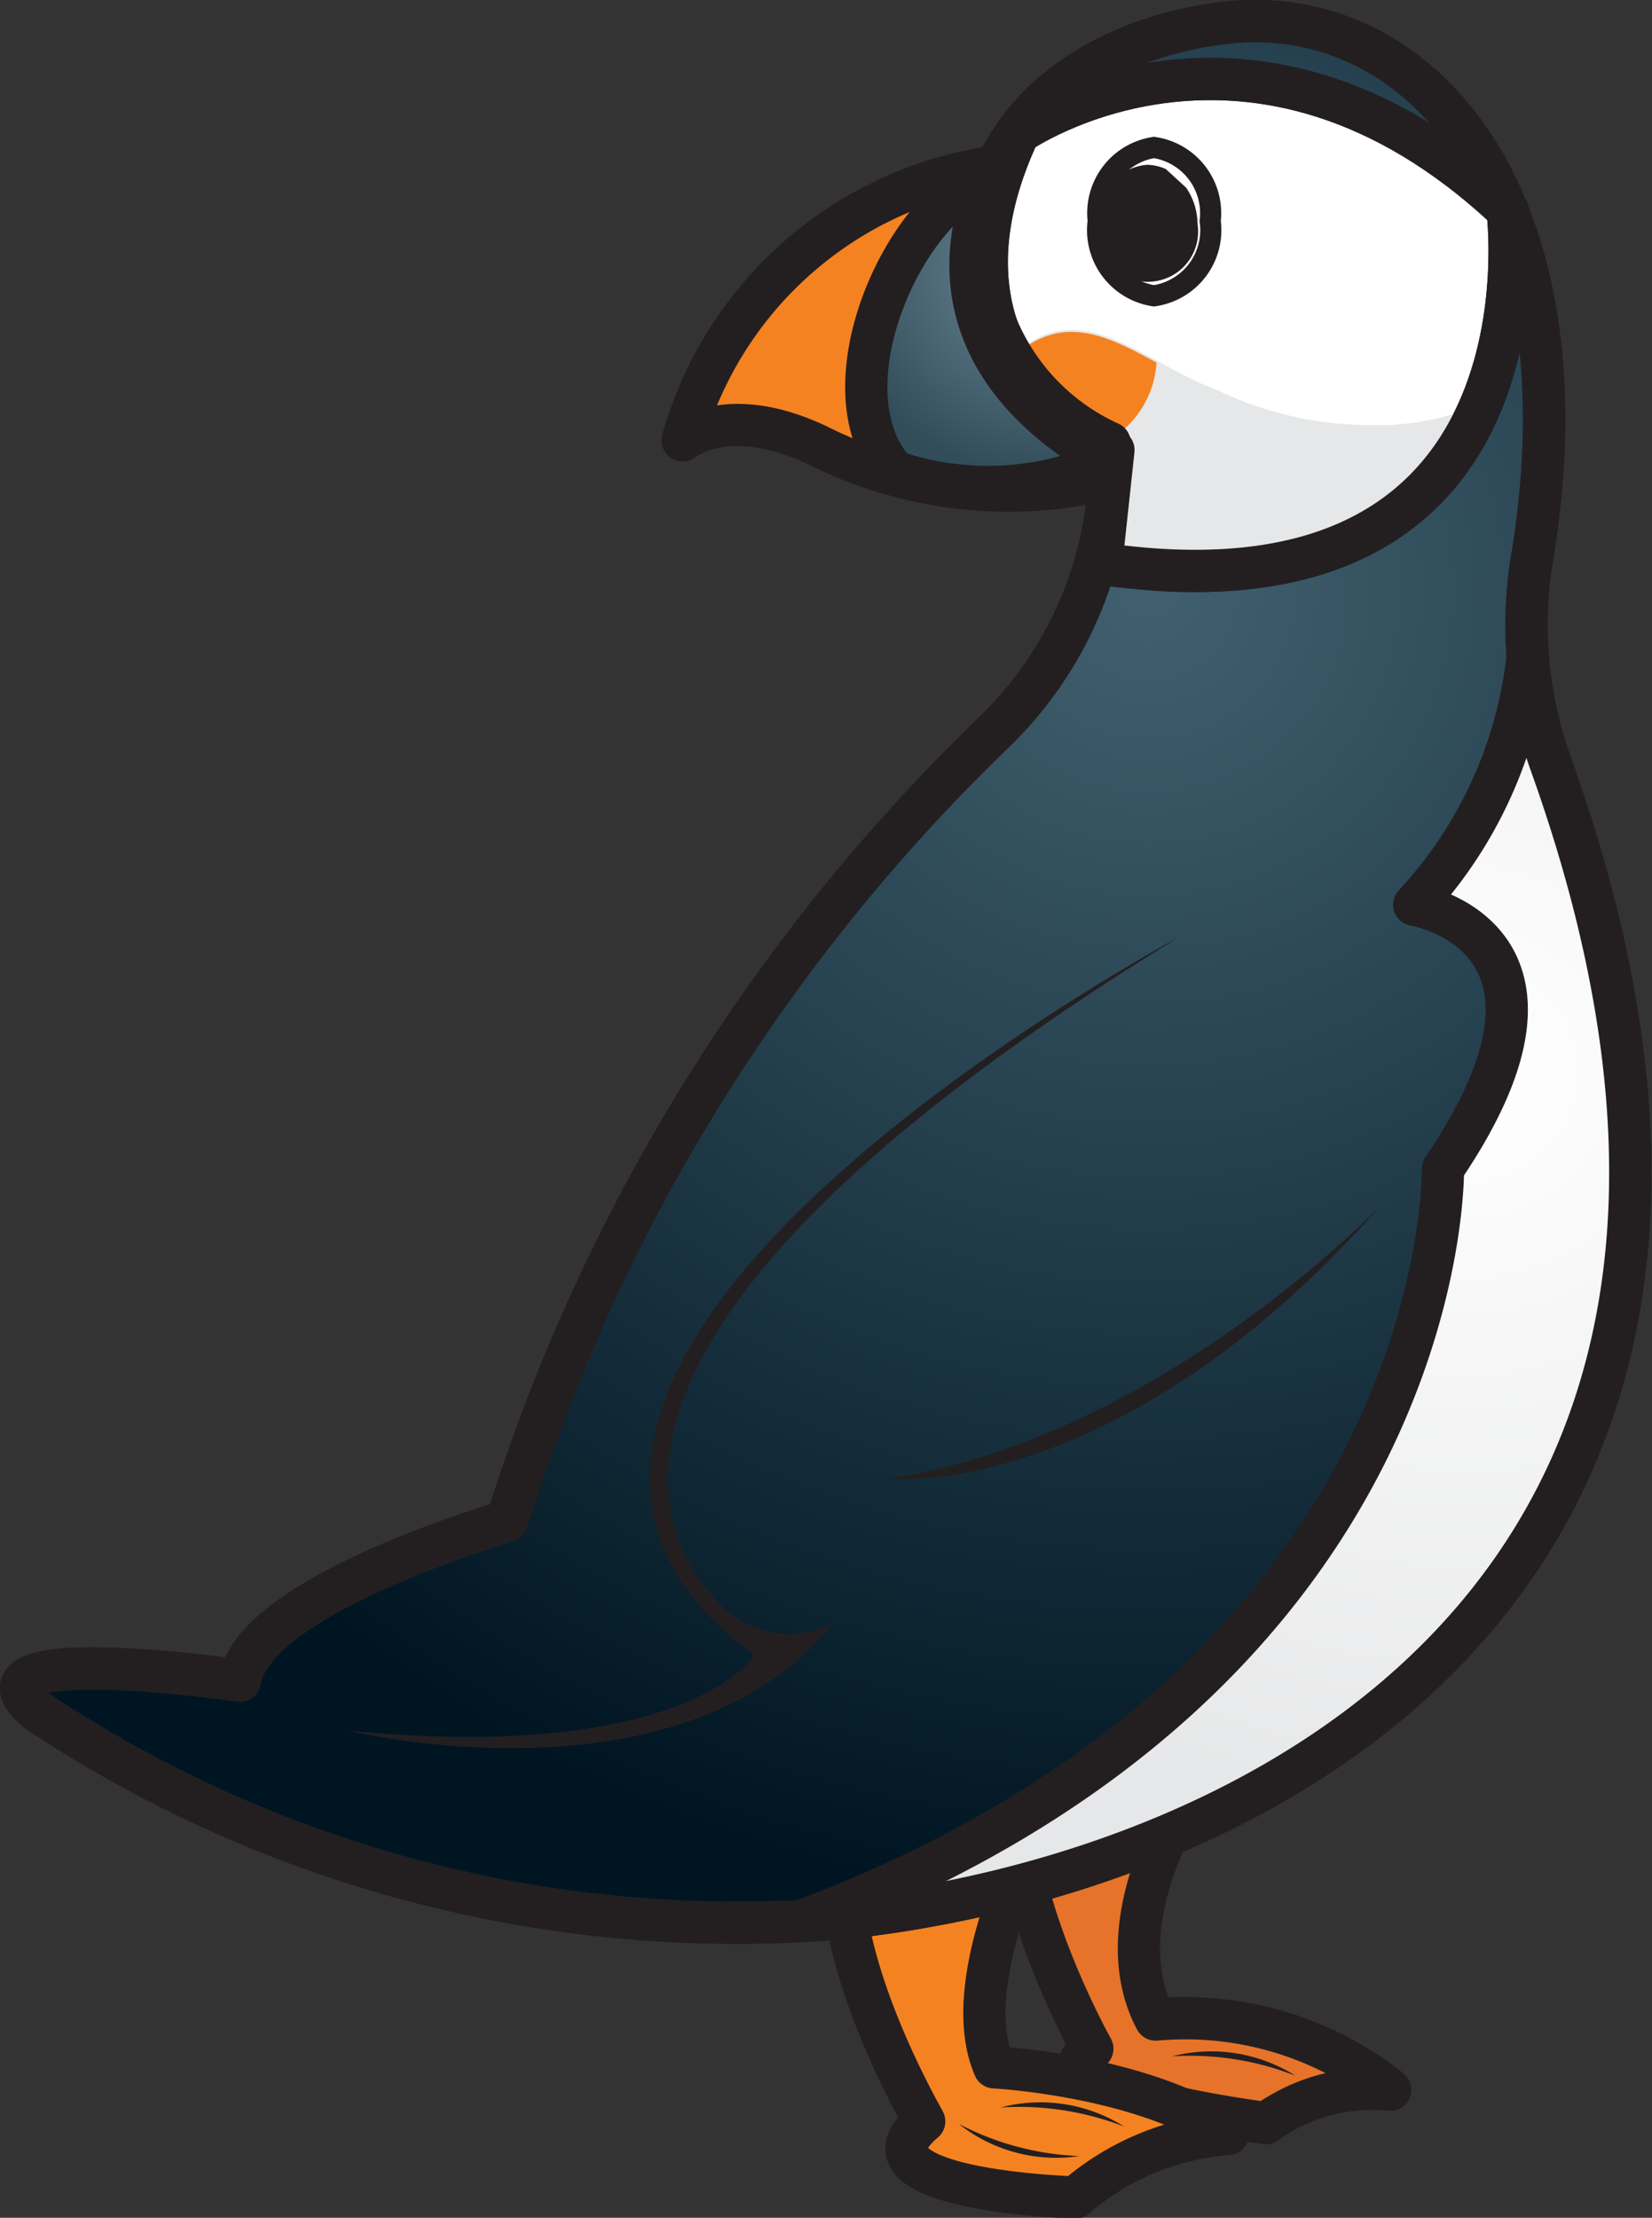 <svg xmlns="http://www.w3.org/2000/svg" viewBox="0 0 39.11 52.48"><rect x="0" y="0" width="39.11" height="52.48" fill="#333333" stroke="none"/><defs><style>.cls-1,.cls-6{fill:#fff}.cls-1,.cls-10,.cls-11,.cls-12,.cls-13,.cls-2,.cls-3,.cls-4,.cls-5,.cls-6,.cls-7,.cls-8,.cls-9{fill-rule:evenodd}.cls-2{fill:#e67329}.cls-11,.cls-13,.cls-2,.cls-3,.cls-4,.cls-6,.cls-8,.cls-9{stroke:#231f20}.cls-11,.cls-13,.cls-2,.cls-3,.cls-4,.cls-6,.cls-9{stroke-linejoin:round;stroke-width:1px}.cls-10,.cls-3{fill:#f58220}.cls-4{fill:url(#GradientFill_5)}.cls-5{fill:#231f20}.cls-11,.cls-6{stroke-linecap:round}.cls-7{fill:#e6e7e8}.cls-11,.cls-13,.cls-8{fill:none}.cls-8{stroke-width:.5px}.cls-9{fill:url(#GradientFill_6)}.cls-12{fill:url(#GradientFill_9)}</style><radialGradient id="GradientFill_5" cx="27.18" cy="14" r="31.05" gradientUnits="userSpaceOnUse"><stop offset="0" stop-color="#41606f"/><stop offset="1" stop-color="#001522"/></radialGradient><radialGradient id="GradientFill_6" cx="24.52" cy="6.36" r="4.86" gradientUnits="userSpaceOnUse"><stop offset="0" stop-color="#6c8896"/><stop offset="1" stop-color="#314d5a"/></radialGradient><radialGradient id="GradientFill_9" cx="34.75" cy="25.38" r="18.24" gradientUnits="userSpaceOnUse"><stop offset="0" stop-color="#fff"/><stop offset="1" stop-color="#e6e7e8"/></radialGradient></defs><title>Asset 84</title><g id="Layer_2" data-name="Layer 2"><g id="Layer_1-2" data-name="Layer 1"><path class="cls-1" d="M29 41.13s-3.12 3.87-1.64 6.66a7.79 7.79 0 0 1 5.55 1.66 4.31 4.31 0 0 0-2.94.79s-5.76-.74-4.11-1.76c0 0-2.67-4.76-1.56-7.25z"/><path class="cls-2" d="M24.3 41.23l4.72-.1s-3.14 3.87-1.66 6.66a7.79 7.79 0 0 1 5.55 1.66 4.31 4.31 0 0 0-2.94.79s-5.76-.74-4.11-1.76c0 0-2.67-4.76-1.56-7.25z"/><path class="cls-1" d="M25.46 41.55s-3 4.84-1.92 7.34c0 0 3.49.18 5.53 1.58A6.2 6.2 0 0 0 25.46 52s-5.54-.16-3.58-1.8c0 0-2.77-4.72-1.66-7.21z"/><path class="cls-3" d="M20.22 43l5.24-1.42s-3 4.84-1.92 7.34c0 0 3.49.18 5.53 1.58a6.2 6.2 0 0 0-3.61 1.5s-5.54-.16-3.58-1.8c0-.02-2.77-4.74-1.66-7.2z"/><path class="cls-1" d="M23.59 3.94a9 9 0 0 0-7.43 6.48s1.12-.93 3.34.19a10.07 10.07 0 0 0 7.32.56z"/><path class="cls-3" d="M26.82 11.17l-3.23-7.23a9 9 0 0 0-7.43 6.48s1.12-.93 3.34.19a10.07 10.07 0 0 0 7.32.56z"/><path class="cls-1" d="M23.55 17.31A44.21 44.21 0 0 0 12 36s-6 1.73-6.32 3.77c0 0-6.85-1-4.8.72a29.9 29.9 0 0 0 19 4.91c9.66-1 23.89-7.74 16.81-27.39a9.71 9.71 0 0 1-.44-4.68C37.72 4.74 33.66 0 29 .54c-3.19.37-5.8 2.36-5.8 5.28a5.23 5.23 0 0 0 3.07 4.66 9 9 0 0 1-2.72 6.83z"/><path class="cls-4" d="M23.55 17.31A44.21 44.21 0 0 0 12 36s-6 1.73-6.32 3.77c0 0-6.85-1-4.8.72a29.9 29.9 0 0 0 19 4.91c9.66-1 23.89-7.74 16.81-27.39a9.71 9.71 0 0 1-.44-4.68C37.72 4.74 33.66 0 29 .54c-3.19.37-5.8 2.36-5.8 5.28a5.23 5.23 0 0 0 3.07 4.66 9 9 0 0 1-2.72 6.83z"/><path class="cls-5" d="M27.92 22.17s-19.24 10.27-10.06 17c0 0-1.58 2.57-9.64 1.78 0 0 7.89 1.94 11.5-2.54a2.25 2.25 0 0 1-2.63-.41c-2.4-2.39-2.69-7.53 10.83-15.83z"/><path class="cls-6" d="M26.07 13.34l.29-2.69c-2.47-1.13-4-3.75-2.24-7.51 0 0 5.53-3.84 11.57 1.83 0 .03 1.31 9.95-9.62 8.37z"/><path class="cls-7" d="M26.07 13.34l.29-2.69a5.21 5.21 0 0 1-2.44-2.19c1.66-1.59 3.12.13 4.94.79a8.35 8.35 0 0 0 3.59.81 6 6 0 0 0 2.61-.51c-.99 2.36-3.37 4.6-8.99 3.79z"/><path class="cls-1" d="M28.65 5.23A1.57 1.57 0 0 1 27.32 7 1.57 1.57 0 0 1 26 5.23a1.57 1.57 0 0 1 1.32-1.74 1.57 1.57 0 0 1 1.33 1.74z"/><path class="cls-8" d="M28.65 5.23A1.57 1.57 0 0 1 27.32 7 1.57 1.57 0 0 1 26 5.23a1.57 1.57 0 0 1 1.32-1.74 1.57 1.57 0 0 1 1.33 1.74z"/><path class="cls-5" d="M27.6 4a1.14 1.14 0 0 0-.45-.1A1.27 1.27 0 0 0 26 5.29a1.19 1.19 0 1 0 2.35 0 1.53 1.53 0 0 0-.27-.85zm-4.9 46.26a6.72 6.72 0 0 0 2.85.76 3.7 3.7 0 0 1-2.85-.76zm3.91.06a6.91 6.91 0 0 0-2.92-.45 3.71 3.71 0 0 1 2.92.45z"/><path class="cls-9" d="M26.23 10.91c-5-2.81-2.75-6.75-2.75-6.75-2 .55-4.07 5-2.3 7a6.89 6.89 0 0 0 5.05-.25z"/><path class="cls-10" d="M26.08 10.51a5.15 5.15 0 0 1-2.16-2c1.18-1.14 2.27-.58 3.46.07a2.3 2.3 0 0 1-1.3 1.93z"/><path class="cls-11" d="M26.07 13.34l.29-2.69c-2.47-1.13-4-3.75-2.24-7.51 0 0 5.53-3.84 11.57 1.83 0 .03 1.31 9.95-9.62 8.37z"/><path class="cls-5" d="M30.67 49.12a6.8 6.8 0 0 0-2.92-.46 3.73 3.73 0 0 1 2.92.46zm2.02-20.6S27.49 34 21 35c0 0 5.47.58 11.69-6.48z"/><path class="cls-12" d="M19.33 45.44h.56c9.66-1 23.89-7.74 16.81-27.39a8.74 8.74 0 0 1-.34-1.23l-1.51 3-1.3 1.52L35.61 23v1.83l-1.45 2.9v1.47L31.42 36l-4.73 5.33-7.4 4.12z"/><path class="cls-13" d="M23.55 17.31A44.21 44.21 0 0 0 12 36s-6 1.73-6.32 3.77c0 0-6.85-1-4.8.72a29.9 29.9 0 0 0 19 4.91c9.66-1 23.89-7.74 16.81-27.39a9.71 9.71 0 0 1-.44-4.68C37.72 4.74 33.66 0 29 .54c-3.19.37-5.8 2.36-5.8 5.28a5.23 5.23 0 0 0 3.07 4.66 9 9 0 0 1-2.72 6.83z"/><path class="cls-11" d="M36.16 15.58a10.25 10.25 0 0 1-2.68 5.83s4.44.72.68 6.25c0 0 .22 12-15.16 17.79"/></g></g></svg>